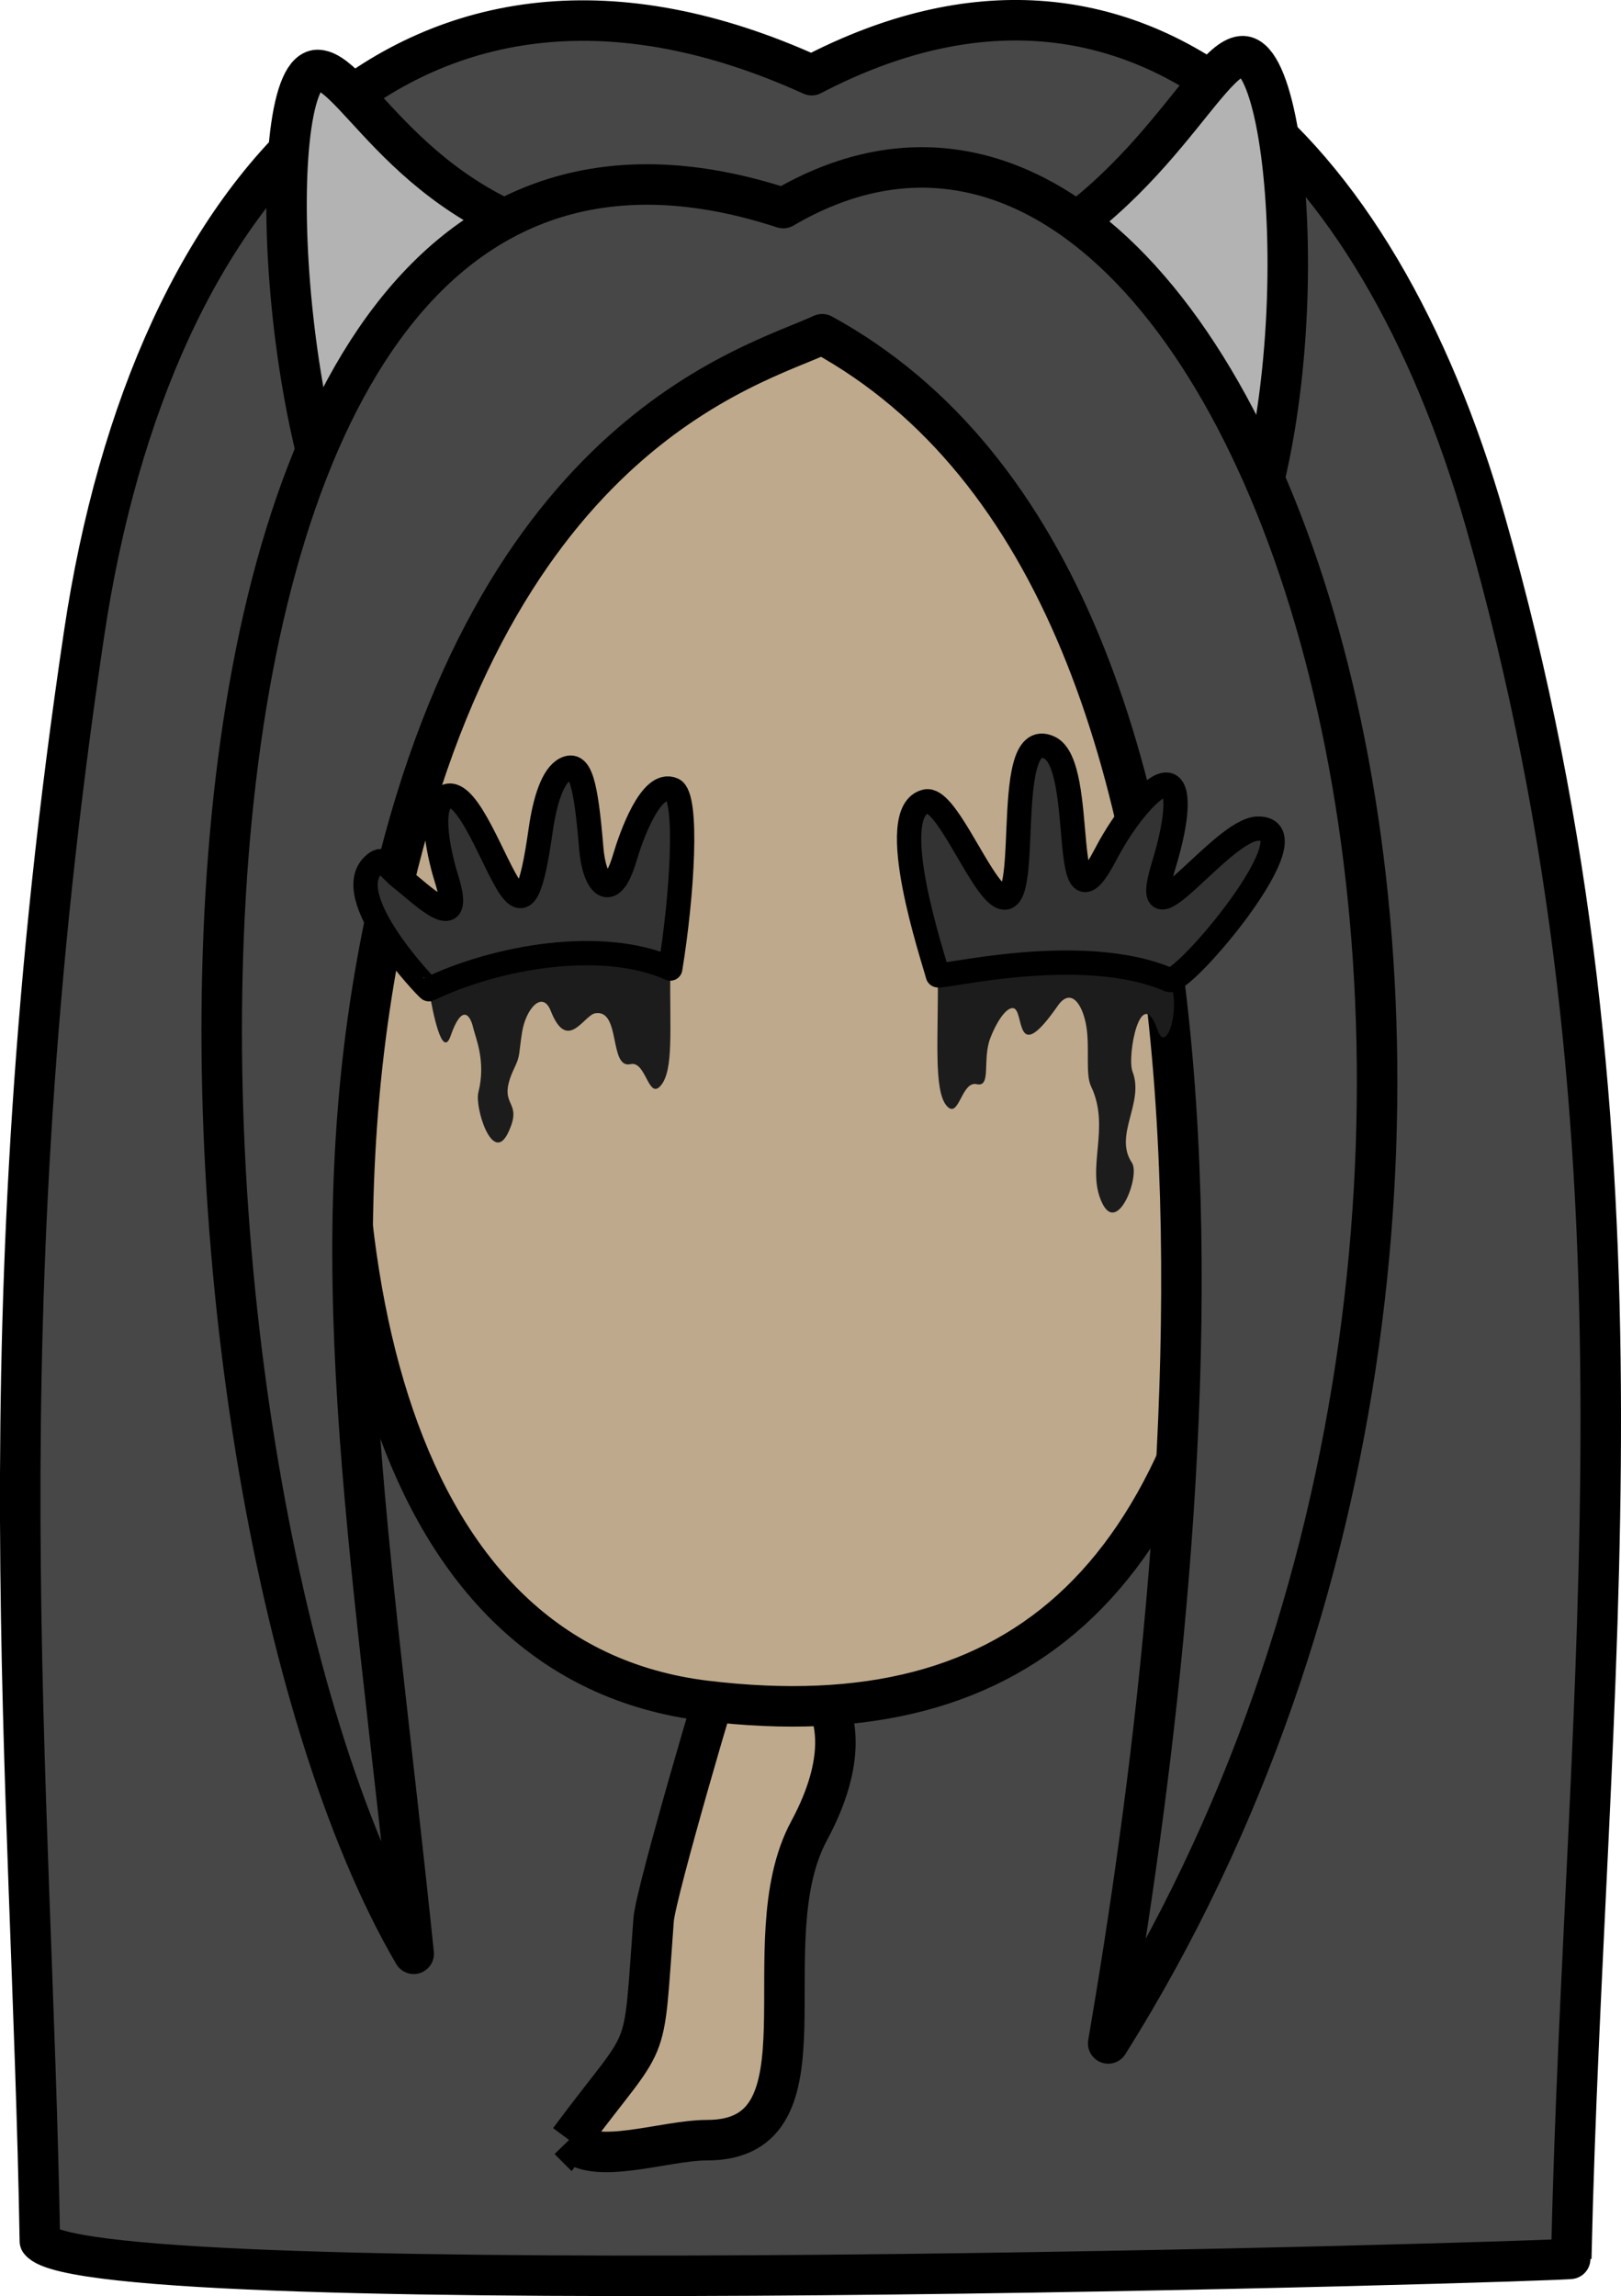 <?xml version="1.0" encoding="UTF-8"?>
<!DOCTYPE svg PUBLIC "-//W3C//DTD SVG 1.1//EN" "http://www.w3.org/Graphics/SVG/1.1/DTD/svg11.dtd">
<!-- Creator: CorelDRAW -->
<svg xmlns="http://www.w3.org/2000/svg" xml:space="preserve" width="141.214mm" height="199.966mm" version="1.1" style="shape-rendering:geometricPrecision; text-rendering:geometricPrecision; image-rendering:optimizeQuality; fill-rule:evenodd; clip-rule:evenodd"
viewBox="0 0 14273.42 20211.91"
 xmlns:xlink="http://www.w3.org/1999/xlink"
 xmlns:xodm="http://www.corel.com/coreldraw/odm/2003">
 <defs>
  <style type="text/css">
   <![CDATA[
    .str1 {stroke:black;stroke-width:356.58;stroke-miterlimit:22.926}
    .str2 {stroke:black;stroke-width:213.95;stroke-linecap:round;stroke-linejoin:round;stroke-miterlimit:22.926}
    .str0 {stroke:black;stroke-width:356.58;stroke-linecap:round;stroke-linejoin:round;stroke-miterlimit:22.926}
    .fil3 {fill:#1C1C1C}
    .fil4 {fill:#333333}
    .fil0 {fill:#474747}
    .fil2 {fill:#B3B3B3}
    .fil1 {fill:#BEA98C}
   ]]>
  </style>
 </defs>
 <g id="Слой_x0020_1">
  <path class="fil0 str0" d="M7147.17 661.69c-3479.78,-1579.06 -5808.69,907.22 -6406.85,4917.39 -909.64,6098.3 -459.32,10014.13 -389.29,14148.38 443.26,566.04 13483.9,178.75 13484.41,155.42 111.36,-5044.34 833.97,-9732.41 -758.45,-15298.03 -945.71,-3305.35 -3087.76,-5405.54 -5929.82,-3923.15z"/>
  <path class="fil1 str1" d="M5013.26 18839.62c733.05,-987.2 643.78,-637.48 742.16,-1941.31 17.89,-237.13 602.83,-2227.22 619.79,-2236.04 493.69,-256.24 1411.26,225.68 749.06,1453.71 -532.42,987.34 244.83,2723.63 -898.41,2723.63 -379.97,0 -994.78,233.21 -1212.61,0z"/>
  <path class="fil1 str1" d="M7007.88 2650.98c2799.6,336.95 4453.19,3956.62 4014.98,7597.55 -438.21,3640.93 -2005.59,5061.04 -4805.19,4724.09 -2799.6,-336.95 -3507.65,-3842.82 -3069.44,-7483.74 438.22,-3640.93 1060.05,-5174.85 3859.65,-4837.9z"/>
  <path class="fil2 str1" d="M3364.89 5379.9c-933.93,-1262.47 -1044.46,-4804.76 -559.15,-4763.78 348.19,29.4 863.07,1326.44 2517.99,1579.49 -789.97,328.08 -1700.89,1634.86 -1958.84,3184.29z"/>
  <path class="fil2 str1" d="M10602.36 5500.4c1035.91,-1446.46 816.42,-5046.59 331.11,-5005.6 -348.16,29.39 -936.19,1543.97 -2561.21,2030.19 -559.01,167.26 1424.36,1088.75 2230.1,2975.4z"/>
  <path class="fil0 str0" d="M7239.63 2942.16c4208.02,2303.41 3255.93,10735.51 2518.47,15045.73 4886.82,-7782.05 1348.76,-18625.02 -2861.49,-16156.15 -6152.11,-2013.61 -5711.42,11170.57 -3253.85,15366.96 -381.74,-3701.16 -840.52,-6169.04 -270.8,-8999.36 879.61,-4369.88 3248.26,-4970.34 3867.67,-5257.17z"/>
  <path class="fil3" d="M5901.91 8525.92c-6.07,537.93 32.43,897.22 -85.51,1032.27 -108.6,124.37 -128.42,-221.97 -264.2,-190.79 -193.08,44.35 -82.68,-485.98 -311.19,-447.63 -100.58,16.89 -244.98,350.19 -391.49,-21.08 -73.37,-185.92 -219.28,-17.39 -251.96,184.75 -30.12,186.27 -14.89,206.58 -65.37,311.55 -175.7,365.39 87.39,268.57 -56.69,573.48 -138.21,292.51 -296.74,-220.32 -263.38,-351.89 69.72,-274.92 -25.63,-481.94 -44.98,-567.29 -29.12,-128.49 -103.9,-205.92 -198.62,67.84 -74.78,216.13 -160.78,-212.69 -191.37,-409.14 424.67,-278.45 1590.19,-478.15 2124.76,-182.07z"/>
  <path class="fil3" d="M8257.73 8584.71c6.11,537.94 -39.77,1014.7 78.17,1149.77 108.61,124.38 128.41,-221.98 264.2,-190.79 133.13,30.59 46.37,-217.79 120.54,-407.28 62.57,-159.87 145.4,-271.3 202.01,-261.79 100.59,16.89 6.51,531.89 391.49,-21.08 114.2,-164.04 219.28,-17.4 251.96,184.75 30.13,186.27 -10.07,418.63 40.42,523.61 175.71,365.4 -47.34,720.17 96.75,1025.09 138.22,292.52 338.95,-239.12 263.38,-351.89 -163.28,-243.61 111.94,-526.6 5.8,-801.05 -52.41,-135.49 72.51,-796.03 222.68,-362.07 74.79,216.15 211.25,-204.35 99.88,-446.22 -50.62,-109.96 -44.79,-157.4 -235.82,-172.75 -197.22,-15.85 -210.52,-61.43 -532.44,-61.43 -217.91,0 -1270.8,37.41 -1269.04,193.15z"/>
  <path class="fil4 str2" d="M8257.73 8584.71c-38.16,-148.08 -476.41,-1446.56 -103.79,-1529.83 159.68,-35.69 417.82,594.76 598.29,787.99 383.24,410.34 32.31,-1474.12 488.05,-1261.91 335.44,156.19 76.32,1745.98 496.51,937.73 164.85,-317.09 423.53,-631.33 543.58,-611 96.87,16.41 103.25,261.14 -35.58,715.8 -236.06,773.11 510.59,-323.21 831.22,-329.27 516.06,-9.73 -662.25,1383.01 -780.99,1331.52 -767.8,-332.97 -2029.56,-11.01 -2037.3,-41.04z"/>
  <path class="fil4 str2" d="M5901.91 8525.92c-597.14,-266.72 -1527.38,-105.17 -2124.76,182.07 -5.96,2.86 -811.63,-829.15 -477.24,-1103.36 82.76,-67.86 92.31,17.5 244.18,136.84 170,133.62 551.19,512.72 387.38,-6.51 -45.09,-142.93 -182.89,-660.03 4.12,-726.75 188.05,-67.09 418.16,616.99 563.66,815.69 116.63,159.29 183.23,34.14 261.65,-517.03 37.3,-262.19 107.4,-482.03 219.39,-537.57 127.61,-63.26 178.16,114.72 226.53,704.07 24.58,299.54 170.25,497.64 294.14,78.92 55.95,-189.08 231.17,-686.92 423.92,-601.51 136.61,60.53 82.81,926.81 -22.96,1575.14z"/>
 </g>
</svg>
